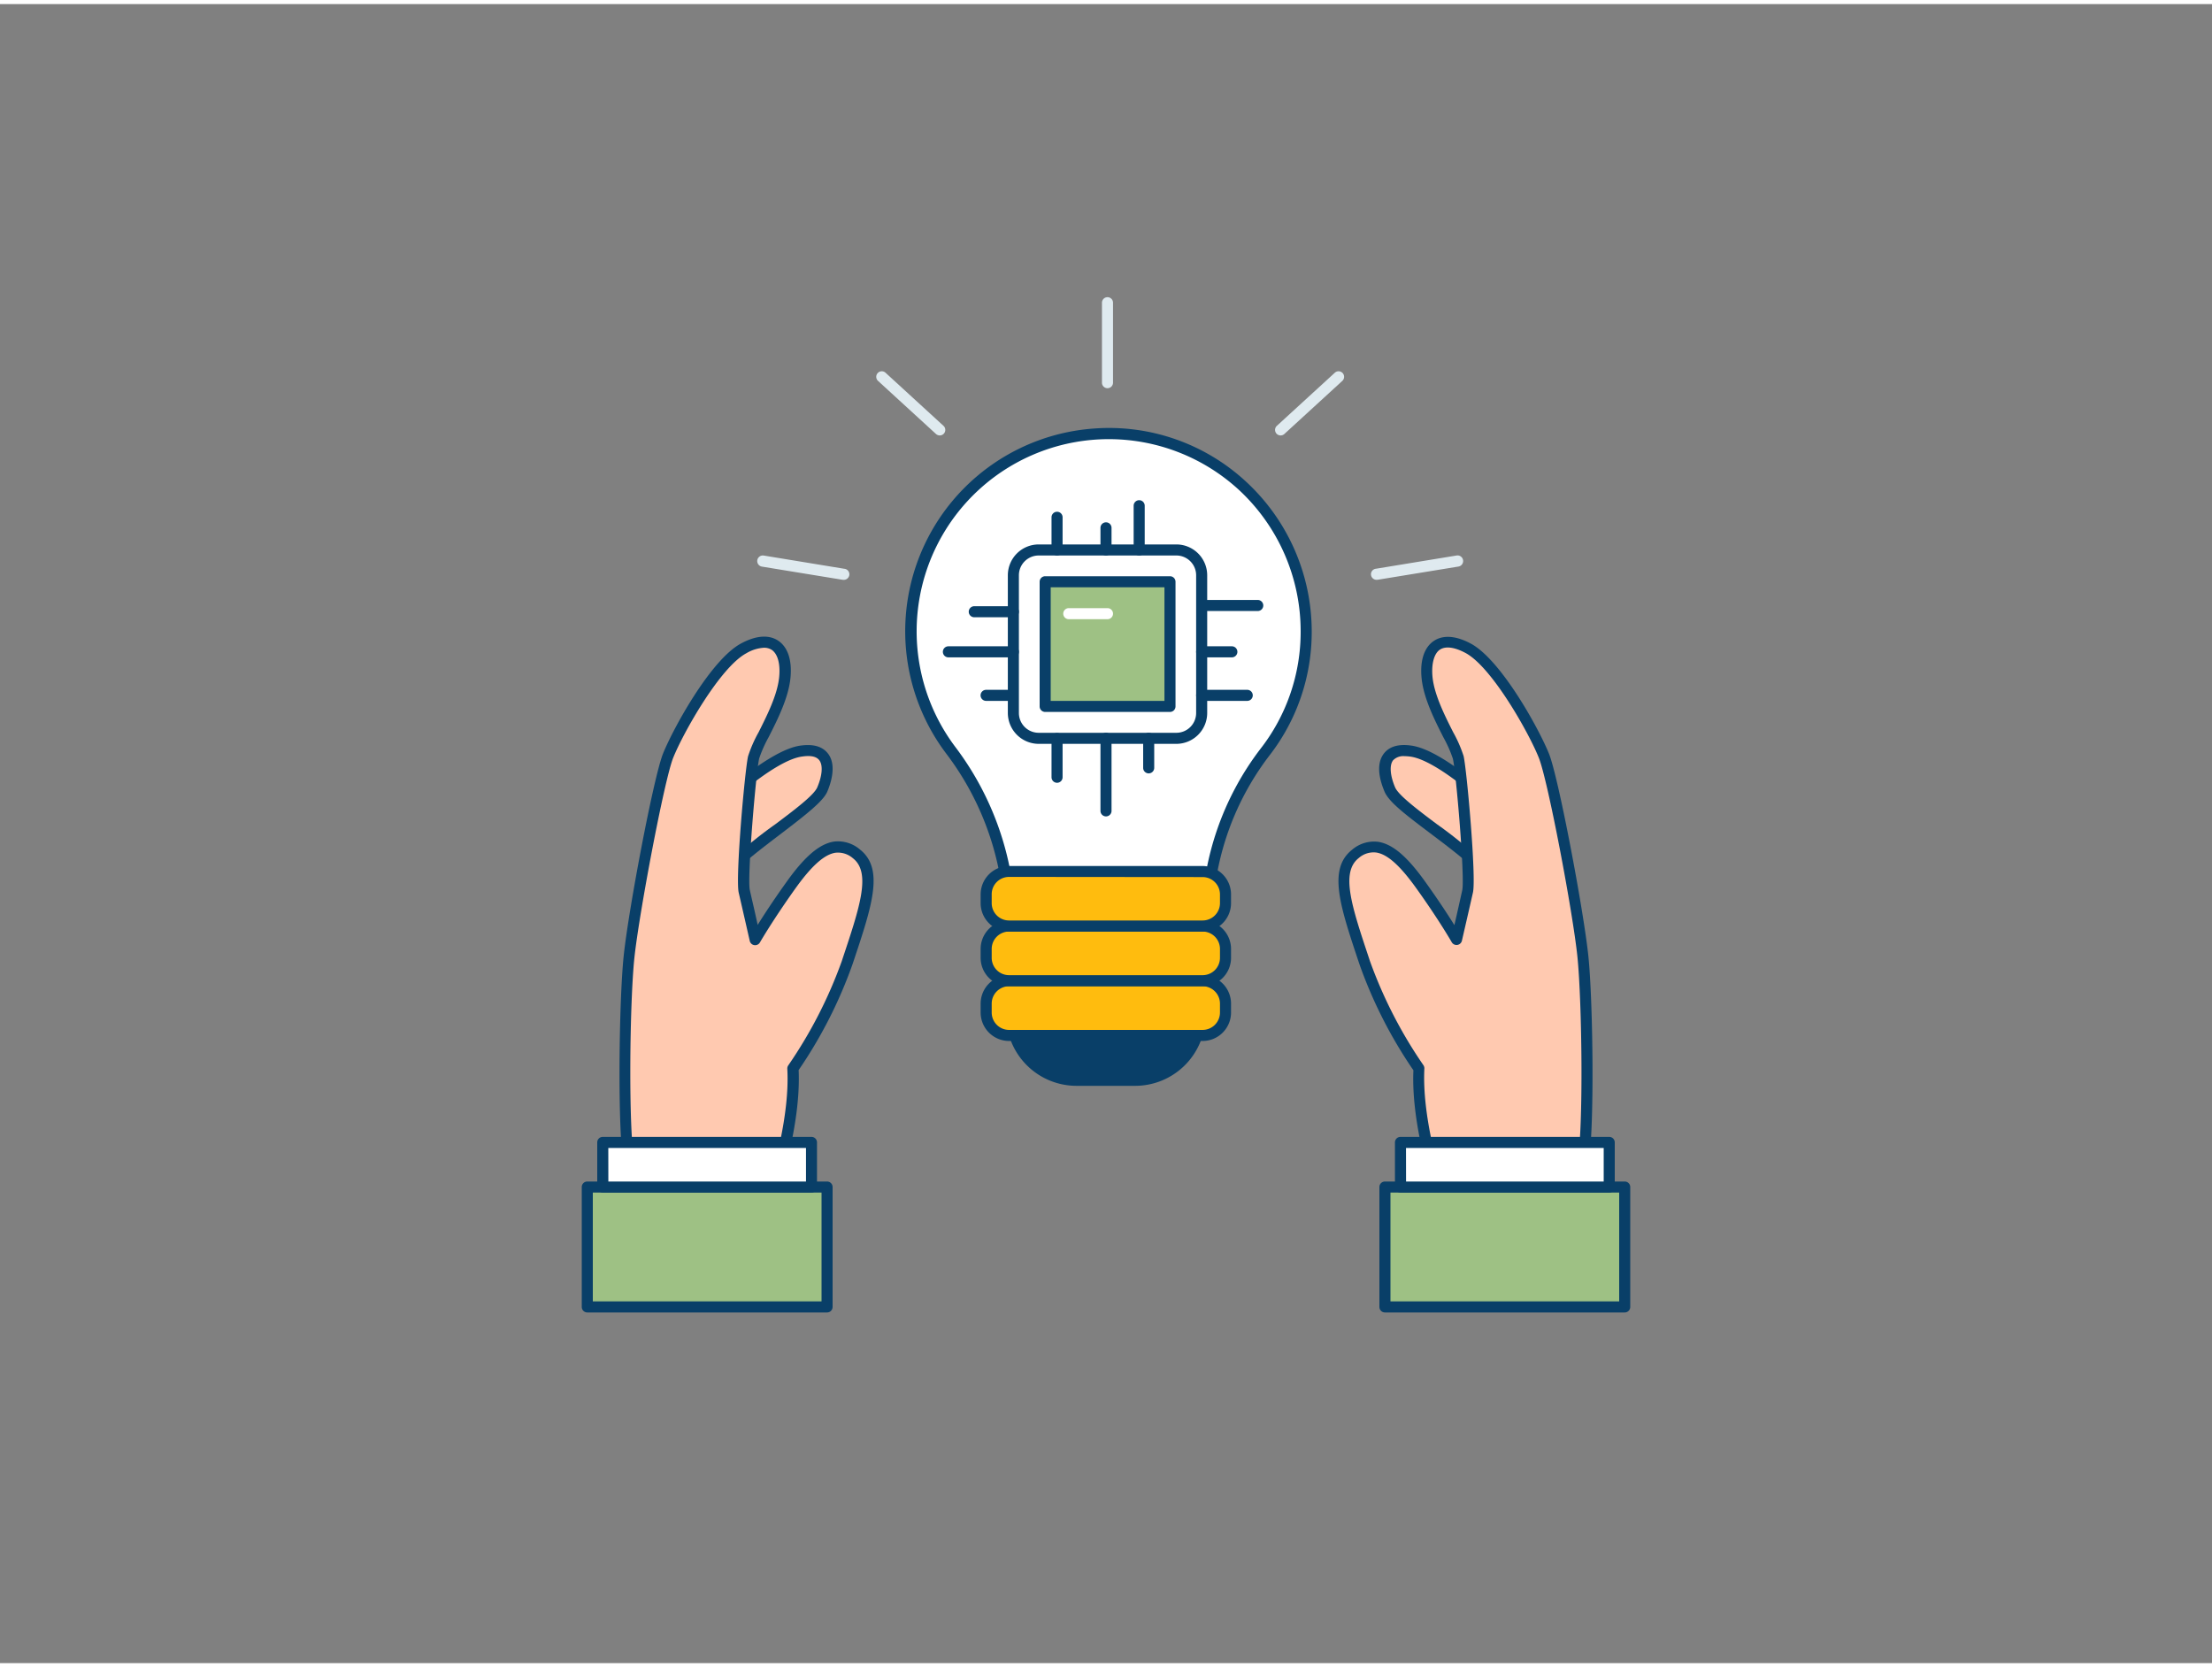 <svg xmlns="http://www.w3.org/2000/svg" viewBox="0 0 400 300" width="406" height="306" class="illustration styles_illustrationTablet__1DWOa"><rect x="0" y="0" width="400" height="300" fill="#808080" stroke="none"/><g id="_499_innovation_outline" data-name="#499_innovation_outline"><path d="M130.57,144.27s9-8.44,14.26-9.19,5.45,3.19,3.85,6.94-16.8,12-19.71,18.21Z" fill="#ffc9b0"></path><path d="M129,161.23a.84.84,0,0,1-.27,0,1,1,0,0,1-.72-1.06l1.59-16a1.08,1.08,0,0,1,.31-.63c.38-.35,9.31-8.67,14.81-9.45,2.35-.33,4,.14,5,1.43,1.57,2,.6,5.2-.12,6.89s-3.63,4-8.22,7.5-10,7.52-11.5,10.74A1,1,0,0,1,129,161.23Zm2.55-16.48-1.18,11.84a75.25,75.25,0,0,1,9.83-8.28c3.44-2.58,7-5.26,7.59-6.68.91-2.14,1.05-4,.37-4.89s-2.07-.83-3.16-.67C140.58,136.69,133.05,143.37,131.52,144.75Z" fill="#093f68"></path><path d="M139.58,215s4.37-12.44,3.81-22.58a81.77,81.77,0,0,0,9.79-19.09c3.38-10.14,5.64-16.61,1.69-19.71s-7.6-.28-11.82,5.63-6.48,9.86-6.48,9.86-1.41-6.2-2-8.73,1.13-21.68,1.69-24.22,5.07-9,5.63-14.36-2.2-8.16-7.43-5.35-12,15.21-13.68,19.43-6.2,28.16-7,36.32-1.13,31.26,0,37.45S116.3,215,116.3,215Z" fill="#ffc9b0"></path><path d="M116.12,216.08a1.53,1.53,0,0,1-.66-.15c-.74-.33-1.82-1.32-2.68-6.06-1.15-6.31-.85-29.59,0-37.73.86-8.3,5.4-32.31,7.11-36.59,1.79-4.47,8.62-17,14.13-19.94,3.42-1.83,5.54-1.28,6.71-.49,1.76,1.18,2.54,3.6,2.2,6.83-.38,3.57-2.34,7.46-3.92,10.58a23.18,23.18,0,0,0-1.73,3.89c-.59,2.63-2.19,21.56-1.69,23.78.33,1.5,1,4.29,1.42,6.31,1.08-1.74,2.84-4.45,5.24-7.8,3.32-4.65,6-6.89,8.59-7.27a6.09,6.09,0,0,1,4.66,1.43c4.43,3.48,2.2,10.16-1.17,20.26l-.19.56a82.6,82.6,0,0,1-9.72,19.07c.45,10.14-3.71,22.1-3.89,22.61a1,1,0,0,1-.94.67H116.46A1.86,1.86,0,0,1,116.12,216.08Zm-.33-1.9Zm0,0Zm.51-.06Zm21.87-97.73a7,7,0,0,0-3.21,1c-4.76,2.55-11.43,14.41-13.23,18.91-1.62,4.07-6.14,28.06-7,36.05s-1.13,31,0,37.17c.61,3.35,1.25,4.29,1.47,4.53h22.64c.87-2.7,4-13,3.53-21.52a1,1,0,0,1,.19-.64,82.06,82.06,0,0,0,9.66-18.83l.18-.55c3.1-9.3,5.15-15.45,1.84-18.05a4.11,4.11,0,0,0-3.15-1c-2,.29-4.31,2.34-7.25,6.45-4.14,5.8-6.4,9.73-6.42,9.77a1,1,0,0,1-1.84-.27s-1.41-6.2-2-8.74c-.61-2.78,1.1-22,1.69-24.64a23.73,23.73,0,0,1,1.91-4.36c1.5-3,3.37-6.68,3.71-9.89.25-2.42-.23-4.23-1.32-5A2.56,2.56,0,0,0,138.17,116.39Z" fill="#093f68"></path><rect x="106.2" y="213.91" width="43.36" height="21.68" fill="#9EC184"></rect><path d="M149.56,236.59H106.2a1,1,0,0,1-1-1V213.91a1,1,0,0,1,1-1h43.36a1,1,0,0,1,1,1v21.68A1,1,0,0,1,149.56,236.59Zm-42.36-2h41.36V214.91H107.2Z" fill="#093f68"></path><rect x="109.01" y="205.84" width="37.74" height="8.07" fill="#fff"></rect><path d="M146.75,214.91H109a1,1,0,0,1-1-1v-8.07a1,1,0,0,1,1-1h37.74a1,1,0,0,1,1,1v8.07A1,1,0,0,1,146.75,214.91Zm-36.74-2h35.74v-6.07H110Z" fill="#093f68"></path><path d="M269.43,144.27s-9-8.44-14.26-9.19-5.45,3.19-3.85,6.94,16.8,12,19.71,18.21Z" fill="#ffc9b0"></path><path d="M271,161.23a1,1,0,0,1-.91-.58c-1.51-3.22-6.81-7.21-11.5-10.74s-7.45-5.68-8.22-7.5-1.69-4.84-.12-6.89c1-1.29,2.68-1.77,5-1.43,5.5.78,14.43,9.1,14.81,9.45a1.08,1.08,0,0,1,.31.63l1.59,16a1,1,0,0,1-.72,1.06A.84.84,0,0,1,271,161.23ZM254,136a2.55,2.55,0,0,0-2.09.75c-.68.88-.54,2.75.37,4.89.6,1.42,4.15,4.1,7.59,6.68a75.25,75.25,0,0,1,9.83,8.28l-1.18-11.84c-1.53-1.38-9.06-8.06-13.45-8.68A7.37,7.37,0,0,0,254,136Z" fill="#093f68"></path><path d="M260.42,215s-4.37-12.44-3.81-22.58a81.77,81.77,0,0,1-9.79-19.09c-3.38-10.14-5.64-16.61-1.69-19.71s7.6-.28,11.82,5.63,6.48,9.86,6.48,9.86,1.41-6.2,2-8.73-1.13-21.68-1.69-24.22-5.07-9-5.63-14.36,2.2-8.16,7.43-5.35,12,15.21,13.68,19.43,6.2,28.16,7,36.32,1.13,31.26,0,37.45S283.7,215,283.7,215Z" fill="#ffc9b0"></path><path d="M283.88,216.08a1.86,1.86,0,0,1-.34,0H260.42a1,1,0,0,1-.94-.67c-.18-.51-4.34-12.47-3.89-22.61a82.6,82.6,0,0,1-9.72-19.07l-.19-.56c-3.37-10.1-5.6-16.78-1.17-20.26a6.09,6.09,0,0,1,4.66-1.43c2.62.38,5.27,2.62,8.59,7.27,2.4,3.35,4.16,6.06,5.24,7.8.46-2,1.09-4.81,1.42-6.31.5-2.22-1.1-21.15-1.69-23.78a23.18,23.18,0,0,0-1.73-3.89c-1.58-3.12-3.54-7-3.92-10.58-.34-3.23.44-5.65,2.2-6.83,1.17-.79,3.29-1.34,6.71.49,5.51,3,12.34,15.47,14.13,19.94,1.71,4.28,6.25,28.29,7.11,36.59.84,8.14,1.14,31.42,0,37.73-.86,4.74-1.94,5.73-2.68,6.06A1.53,1.53,0,0,1,283.88,216.08Zm.33-1.9Zm0,0Zm-.51-.06ZM261.14,214h22.64c.22-.24.86-1.18,1.47-4.53,1.12-6.18.82-29.12,0-37.17s-5.35-32-7-36.05c-1.8-4.5-8.47-16.36-13.23-18.91-2-1.07-3.63-1.28-4.65-.6s-1.57,2.54-1.32,5c.34,3.21,2.21,6.91,3.71,9.89a23.73,23.73,0,0,1,1.91,4.36c.59,2.66,2.3,21.86,1.69,24.64-.57,2.54-2,8.74-2,8.74a1,1,0,0,1-1.84.27s-2.28-4-6.42-9.77c-2.94-4.11-5.24-6.16-7.25-6.45a4.06,4.06,0,0,0-3.15,1c-3.31,2.6-1.26,8.75,1.84,18.05l.18.55a82.06,82.06,0,0,0,9.66,18.83,1,1,0,0,1,.19.64C257.14,201,260.27,211.34,261.14,214Z" fill="#093f68"></path><rect x="250.44" y="213.91" width="43.36" height="21.68" transform="translate(544.24 449.51) rotate(-180)" fill="#9EC184"></rect><path d="M293.8,236.59H250.44a1,1,0,0,1-1-1V213.91a1,1,0,0,1,1-1H293.8a1,1,0,0,1,1,1v21.68A1,1,0,0,1,293.8,236.59Zm-42.36-2H292.8V214.91H251.44Z" fill="#093f68"></path><rect x="253.25" y="205.84" width="37.74" height="8.07" transform="translate(544.24 419.76) rotate(-180)" fill="#fff"></rect><path d="M291,214.91H253.25a1,1,0,0,1-1-1v-8.07a1,1,0,0,1,1-1H291a1,1,0,0,1,1,1v8.07A1,1,0,0,1,291,214.91Zm-36.74-2H290v-6.07H254.25Z" fill="#093f68"></path><path d="M182.94,179.06H217a0,0,0,0,1,0,0v3.81a11.73,11.73,0,0,1-11.73,11.73h-10.6a11.73,11.73,0,0,1-11.73-11.73v-3.81A0,0,0,0,1,182.94,179.06Z" fill="#093f68"></path><path d="M205.27,195.61h-10.6a12.74,12.74,0,0,1-12.73-12.73v-3.82a1,1,0,0,1,1-1H217a1,1,0,0,1,1,1v3.82A12.74,12.74,0,0,1,205.27,195.61Zm-21.33-15.55v2.82a10.74,10.74,0,0,0,10.73,10.73h10.6A10.75,10.75,0,0,0,216,182.88v-2.82Z" fill="#093f68"></path><path d="M236.2,113.41A35.75,35.75,0,1,0,172,135a52.4,52.4,0,0,1,10.69,31.68h35.62a50.9,50.9,0,0,1,10.41-31.33A35.55,35.55,0,0,0,236.2,113.41Z" fill="#fff"></path><path d="M218.26,167.68H182.64a1,1,0,0,1-1-1,51.69,51.69,0,0,0-10.49-31.09,36.74,36.74,0,0,1,26.69-58.84,36.45,36.45,0,0,1,27.68,9.79,36.88,36.88,0,0,1,11.68,26.87A36.4,36.4,0,0,1,229.46,136a50,50,0,0,0-10.2,30.71A1,1,0,0,1,218.26,167.68Zm-34.63-2h33.64a51.86,51.86,0,0,1,10.61-30.94,34.39,34.39,0,0,0,7.32-21.33,34.86,34.86,0,0,0-11-25.41,34.75,34.75,0,0,0-51.41,46.38A53.75,53.75,0,0,1,183.63,165.68Z" fill="#093f68"></path><rect x="178.32" y="176.6" width="43.29" height="9.89" rx="4.14" fill="#ffbc0e"></rect><path d="M217.47,187.5h-35a5.15,5.15,0,0,1-5.14-5.15v-1.6a5.15,5.15,0,0,1,5.14-5.15h35a5.15,5.15,0,0,1,5.14,5.15v1.6A5.15,5.15,0,0,1,217.47,187.5Zm-35-9.9a3.15,3.15,0,0,0-3.14,3.15v1.6a3.15,3.15,0,0,0,3.14,3.15h35a3.15,3.15,0,0,0,3.14-3.15v-1.6a3.15,3.15,0,0,0-3.14-3.15Z" fill="#093f68"></path><rect x="178.32" y="166.71" width="43.29" height="9.89" rx="4.14" fill="#ffbc0e"></rect><path d="M217.47,177.6h-35a5.14,5.14,0,0,1-5.14-5.14v-1.6a5.15,5.15,0,0,1,5.14-5.15h35a5.15,5.15,0,0,1,5.14,5.15v1.6A5.14,5.14,0,0,1,217.47,177.6Zm-35-9.89a3.15,3.15,0,0,0-3.14,3.15v1.6a3.14,3.14,0,0,0,3.14,3.14h35a3.14,3.14,0,0,0,3.14-3.14v-1.6a3.15,3.15,0,0,0-3.14-3.15Z" fill="#093f68"></path><rect x="178.32" y="156.82" width="43.29" height="9.89" rx="4.14" fill="#ffbc0e"></rect><path d="M217.47,167.71h-35a5.14,5.14,0,0,1-5.14-5.14V161a5.14,5.14,0,0,1,5.14-5.14h35a5.14,5.14,0,0,1,5.14,5.14v1.6A5.14,5.14,0,0,1,217.47,167.71Zm-35-9.88a3.14,3.14,0,0,0-3.14,3.14v1.6a3.14,3.14,0,0,0,3.14,3.14h35a3.14,3.14,0,0,0,3.14-3.14V161a3.14,3.14,0,0,0-3.14-3.14Z" fill="#093f68"></path><rect x="183.25" y="98.71" width="34.06" height="34.06" rx="4.58" fill="#fff"></rect><path d="M212.72,133.77H187.83a5.59,5.59,0,0,1-5.58-5.58v-24.9a5.58,5.58,0,0,1,5.58-5.58h24.89a5.58,5.58,0,0,1,5.58,5.58v24.9A5.59,5.59,0,0,1,212.72,133.77ZM187.83,99.71a3.58,3.58,0,0,0-3.58,3.58v24.9a3.58,3.58,0,0,0,3.58,3.58h24.89a3.58,3.58,0,0,0,3.58-3.58v-24.9a3.58,3.58,0,0,0-3.58-3.58Z" fill="#093f68"></path><rect x="188.99" y="104.46" width="22.57" height="22.57" fill="#9EC184"></rect><path d="M211.56,128H189a1,1,0,0,1-1-1V104.46a1,1,0,0,1,1-1h22.57a1,1,0,0,1,1,1V127A1,1,0,0,1,211.56,128ZM190,126h20.57V105.46H190Z" fill="#093f68"></path><path d="M183.25,110.88h-7.07a1,1,0,0,1,0-2h7.07a1,1,0,0,1,0,2Z" fill="#093f68"></path><path d="M183.25,118.13H171.5a1,1,0,0,1,0-2h11.75a1,1,0,0,1,0,2Z" fill="#093f68"></path><path d="M182.46,126h-4.14a1,1,0,0,1,0-2h4.14a1,1,0,0,1,0,2Z" fill="#093f68"></path><path d="M227.44,109.75h-9.35a1,1,0,0,1,0-2h9.35a1,1,0,0,1,0,2Z" fill="#093f68"></path><path d="M222.76,118.13H217.3a1,1,0,0,1,0-2h5.46a1,1,0,0,1,0,2Z" fill="#093f68"></path><path d="M225.54,126H217.3a1,1,0,0,1,0-2h8.24a1,1,0,0,1,0,2Z" fill="#093f68"></path><path d="M206,99.71a1,1,0,0,1-1-1v-8a1,1,0,0,1,2,0v8A1,1,0,0,1,206,99.71Z" fill="#093f68"></path><path d="M200,99.71a1,1,0,0,1-1-1v-4a1,1,0,0,1,2,0v4A1,1,0,0,1,200,99.71Z" fill="#093f68"></path><path d="M191.15,99.71a1,1,0,0,1-1-1V92.8a1,1,0,1,1,2,0v5.91A1,1,0,0,1,191.15,99.71Z" fill="#093f68"></path><path d="M191.15,140.81a1,1,0,0,1-1-1v-7a1,1,0,0,1,2,0v7A1,1,0,0,1,191.15,140.81Z" fill="#093f68"></path><path d="M200,146.89a1,1,0,0,1-1-1V132.77a1,1,0,0,1,2,0v13.12A1,1,0,0,1,200,146.89Z" fill="#093f68"></path><path d="M207.72,139.11a1,1,0,0,1-1-1v-5.34a1,1,0,0,1,2,0v5.34A1,1,0,0,1,207.72,139.11Z" fill="#093f68"></path><path d="M200.27,111.23h-7a1,1,0,0,1,0-2h7a1,1,0,0,1,0,2Z" fill="#fff"></path><path d="M152.51,104.1l-.16,0-14.57-2.38a1,1,0,0,1,.33-2l14.56,2.39a1,1,0,0,1-.16,2Z" fill="#dfeaef"></path><path d="M169.94,78a1.05,1.05,0,0,1-.68-.26l-10.48-9.6a1,1,0,0,1-.06-1.42,1,1,0,0,1,1.41-.06l10.48,9.6a1,1,0,0,1-.67,1.74Z" fill="#dfeaef"></path><path d="M249,104.1a1,1,0,0,1-.16-2l14.57-2.39a1,1,0,1,1,.32,2l-14.56,2.38Z" fill="#dfeaef"></path><path d="M231.58,78a1,1,0,0,1-.68-1.74l10.48-9.6a1,1,0,1,1,1.35,1.48l-10.48,9.6A1,1,0,0,1,231.58,78Z" fill="#dfeaef"></path><path d="M200.27,69.46a1,1,0,0,1-1-1V54a1,1,0,1,1,2,0V68.46A1,1,0,0,1,200.27,69.46Z" fill="#dfeaef"></path></g></svg>